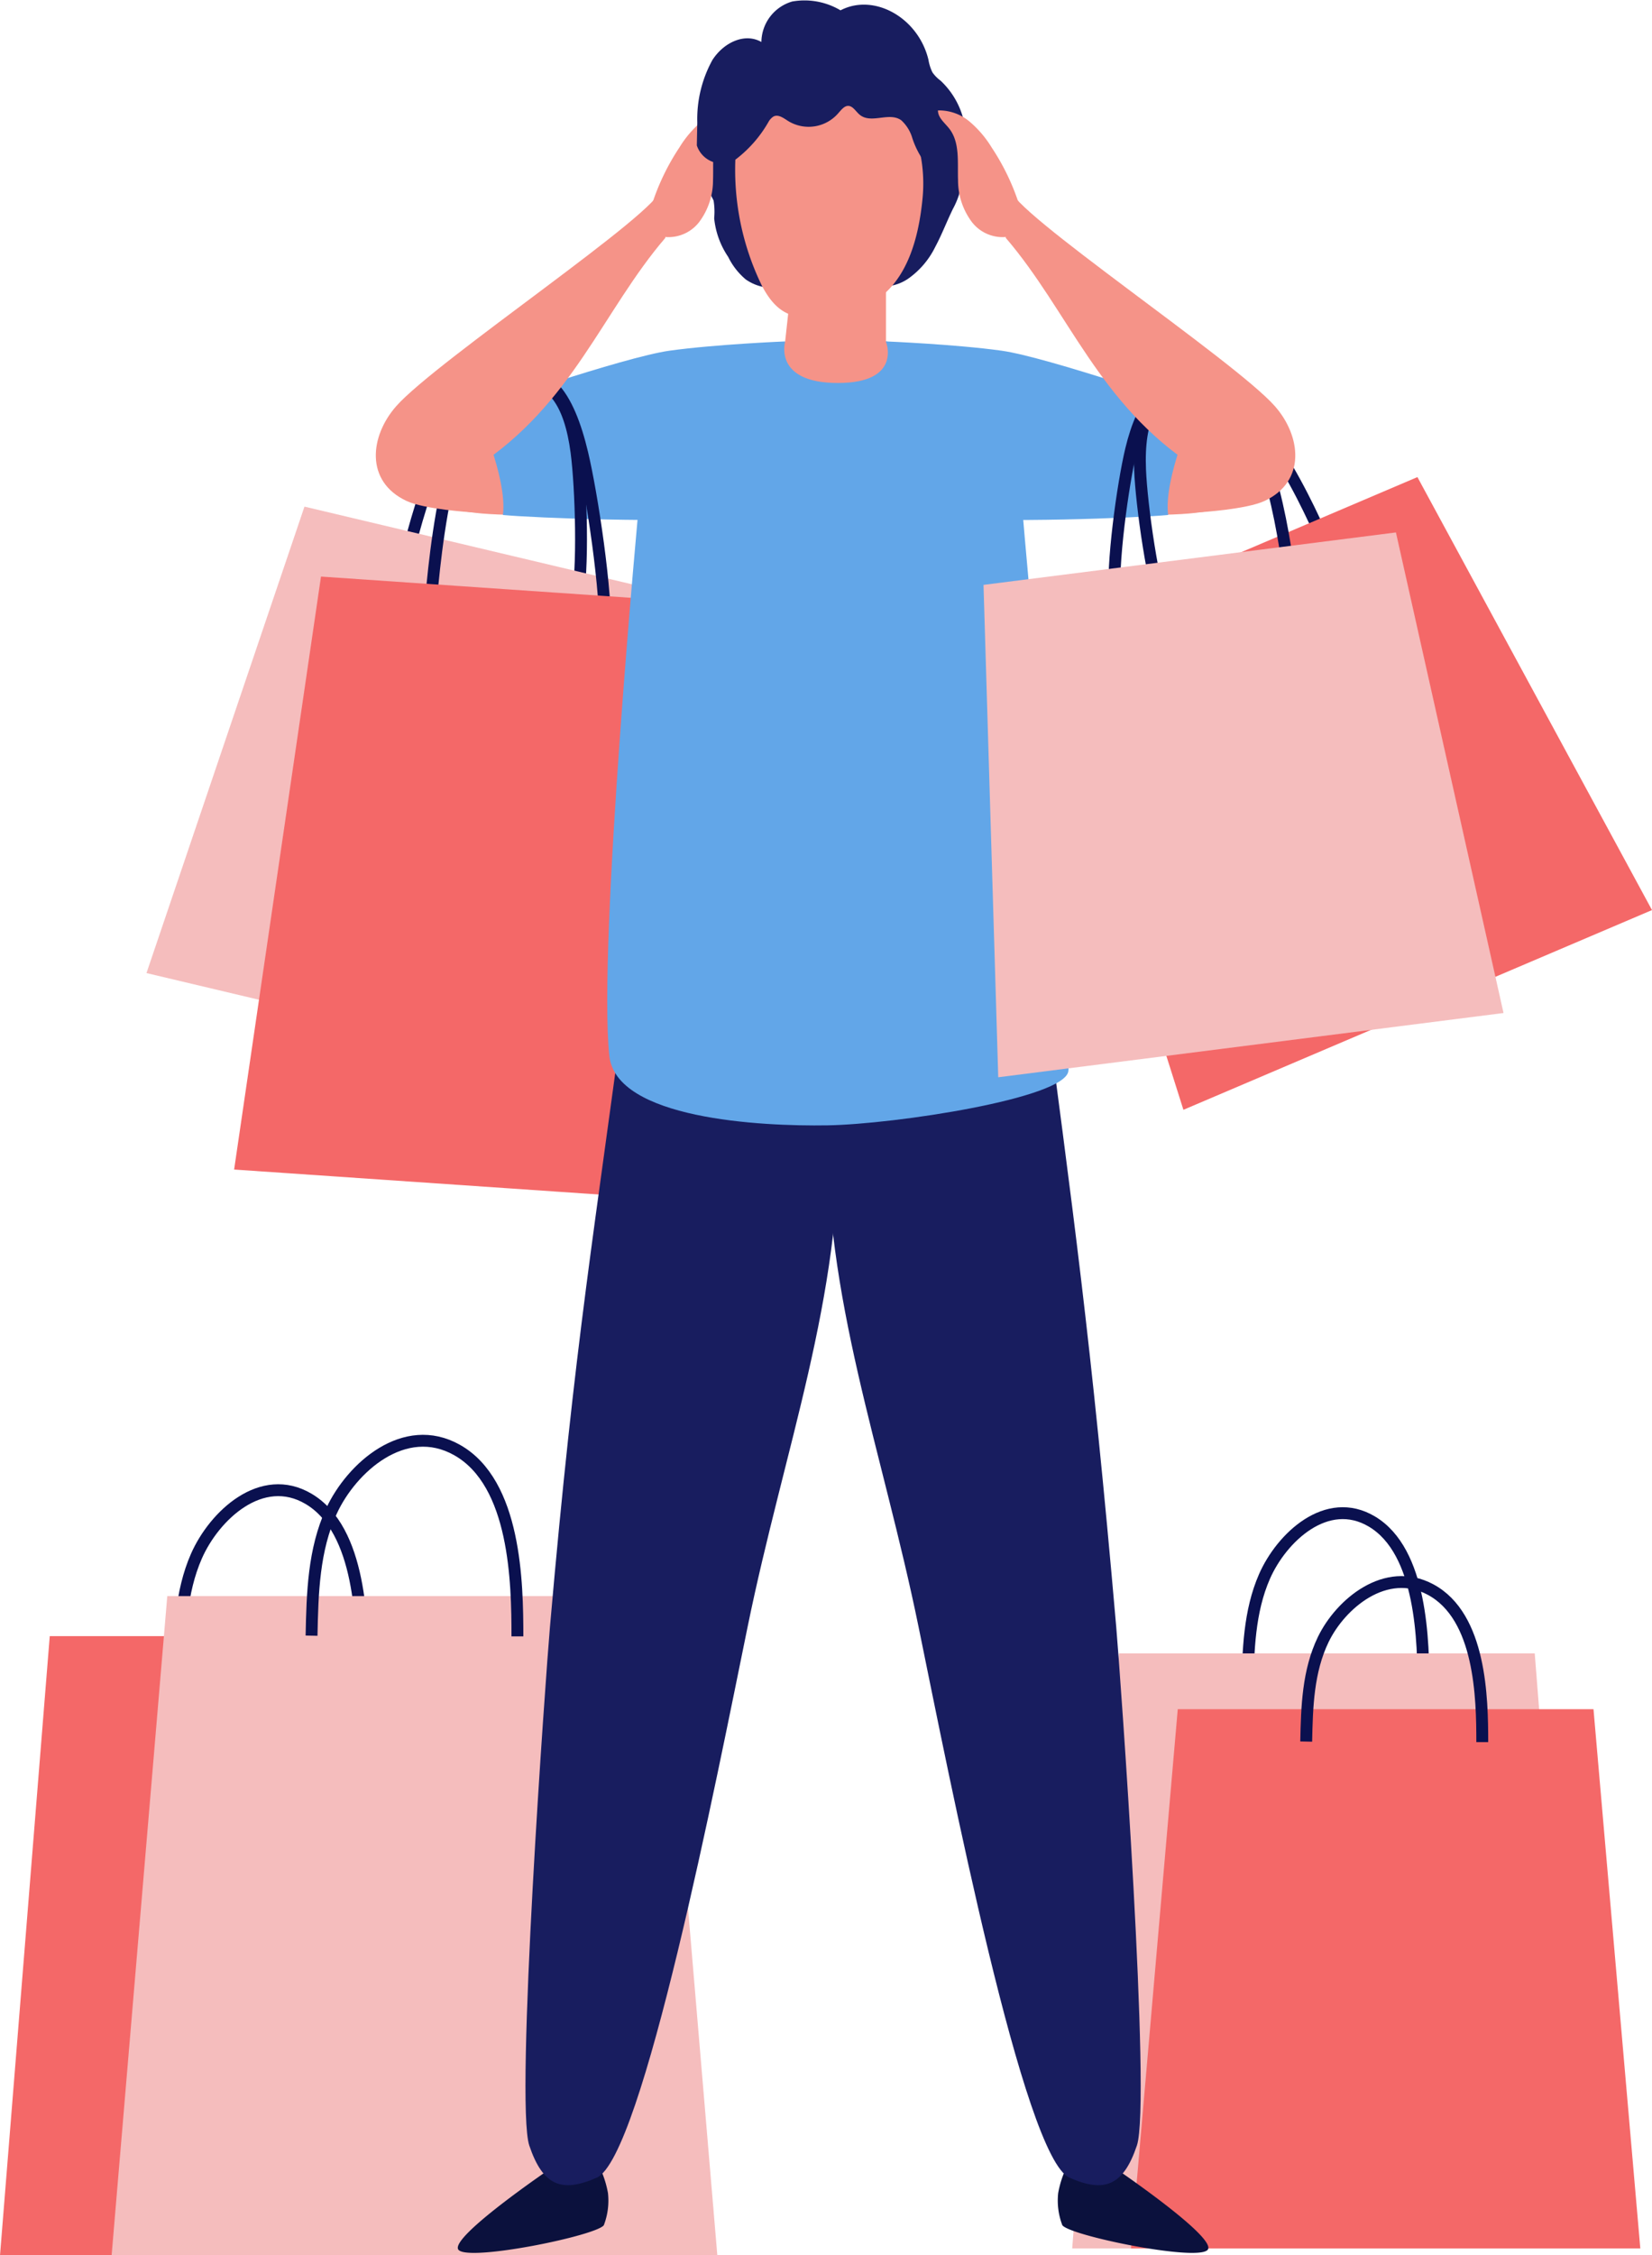 <svg xmlns="http://www.w3.org/2000/svg" width="139.207" height="189.961" viewBox="0 0 139.207 189.961">
  <g id="Grupo_55559" data-name="Grupo 55559" transform="translate(-184.399 -254.385)">
    <g id="Grupo_55547" data-name="Grupo 55547">
      <path id="Trazado_24962" data-name="Trazado 24962" d="M289.514,396.654c.062-3.219.145-6.535,1.438-9.484,1.443-3.289,5.256-6.882,9.044-4.633,4.232,2.51,4.355,10.092,4.354,14.175" fill="none" stroke="#0a104f" stroke-miterlimit="10" stroke-width="1"/>
      <path id="Trazado_24963" data-name="Trazado 24963" d="M317.668,443.765h-42.92l3.944-50.119h35.032Z" fill="#f5bdbd"/>
    </g>
    <g id="Grupo_55548" data-name="Grupo 55548">
      <path id="Trazado_24964" data-name="Trazado 24964" d="M322.621,443.765H279.7l3.944-45.419h35.032Z" fill="#f46868"/>
      <path id="Trazado_24965" data-name="Trazado 24965" d="M294.467,401.072c.062-2.918.145-5.923,1.439-8.6,1.442-2.981,5.255-6.237,9.044-4.2,4.231,2.275,4.354,9.146,4.353,12.847" fill="none" stroke="#0a104f" stroke-miterlimit="10" stroke-width="1"/>
    </g>
    <g id="Grupo_55549" data-name="Grupo 55549">
      <path id="Trazado_24966" data-name="Trazado 24966" d="M199.452,395.322c.065-3.35.151-6.8,1.5-9.869,1.508-3.422,5.491-7.161,9.449-4.822,4.421,2.613,4.55,10.5,4.549,14.751" fill="none" stroke="#0a104f" stroke-miterlimit="10" stroke-width="1"/>
      <path id="Trazado_24967" data-name="Trazado 24967" d="M230,444.346H184.4l4.191-52.154h37.224Z" fill="#f46868"/>
    </g>
    <g id="Grupo_55550" data-name="Grupo 55550">
      <path id="Trazado_24968" data-name="Trazado 24968" d="M244.845,444.346h-51.04l4.69-55.524h41.66Z" fill="#f5bdbd"/>
      <path id="Trazado_24969" data-name="Trazado 24969" d="M210.652,392.155c.073-3.567.17-7.241,1.682-10.507,1.687-3.644,6.145-7.625,10.575-5.134,4.947,2.781,5.091,11.181,5.09,15.7" fill="none" stroke="#0a104f" stroke-miterlimit="10" stroke-width="1"/>
    </g>
    <path id="Trazado_24970" data-name="Trazado 24970" d="M245.016,261.785a4.924,4.924,0,0,0-1.532,2.717,12.154,12.154,0,0,0-.587,2.571,4.1,4.1,0,0,0,.539,2.54,6.837,6.837,0,0,1,1.093,1.663,5.824,5.824,0,0,1,.05,1.489,7.027,7.027,0,0,0,1.182,3.259,5.805,5.805,0,0,0,1.483,1.9,3.96,3.96,0,0,0,1.43.622c2.049.488,4.177-.143,6.206-.71a3.038,3.038,0,0,1,1.179-.165,6.425,6.425,0,0,1,1.529.632,3.725,3.725,0,0,0,3.362-.461,7.093,7.093,0,0,0,2.259-2.663c.556-1.036.971-2.143,1.489-3.2a6.87,6.87,0,0,0,.509-1.185,5.08,5.08,0,0,0,.145-1.179c.08-2.251-.247-4.671-1.736-6.361" fill="#181d5f"/>
    <g id="Grupo_55553" data-name="Grupo 55553">
      <path id="Trazado_24971" data-name="Trazado 24971" d="M228.527,288.466s-9.734,2.216-9.532,4.1-.417,4.71,6.7,5.12,14.916-1.227,15.118-1.159" fill="#f59388"/>
      <path id="Trazado_24972" data-name="Trazado 24972" d="M250.556,283.142s-5.886.243-9.745.782-16.3,4.854-16.3,4.854,2.67,5.843,2.267,8.984c2.651.249,14.487.7,19.175.185" fill="#62a6e8"/>
      <g id="Grupo_55551" data-name="Grupo 55551">
        <path id="Trazado_24973" data-name="Trazado 24973" d="M232.982,305.3c.612-2.853.384-9.87,0-12.813-.532-4.069-2.089-7.16-6.246-6.052-4.642,1.238-7.348,11.893-8.2,15.494" fill="none" stroke="#0a104f" stroke-miterlimit="10" stroke-width="1"/>
        <path id="Trazado_24974" data-name="Trazado 24974" d="M196.742,336.345l41.763,9.9,5.637-41.107-34.087-8.081Z" fill="#f5bdbd"/>
      </g>
      <g id="Grupo_55552" data-name="Grupo 55552">
        <path id="Trazado_24975" data-name="Trazado 24975" d="M235.373,307.918c.181-3.551-1.091-11.914-1.911-15.36-1.134-4.764-3.137-8.136-7.086-5.918-4.411,2.477-5.5,15.829-5.809,20.328" fill="none" stroke="#0a104f" stroke-miterlimit="10" stroke-width="1"/>
        <path id="Trazado_24976" data-name="Trazado 24976" d="M204.128,352.893l42.82,2.931-.55-50.482-34.95-2.393Z" fill="#f46868"/>
      </g>
      <path id="Trazado_24977" data-name="Trazado 24977" d="M224.514,293.72c8.108-5.254,10.655-13.128,15.95-19.3l-.4-4.1c.125,1.751-18.878,14.434-22.267,18.265-2.233,2.523-2.659,6.351.861,7.995,1.522.711,5.437.95,5.437.95" fill="#f59388"/>
      <path id="Trazado_24978" data-name="Trazado 24978" d="M239.328,271.628a19.451,19.451,0,0,1,2.325-4.827,8.93,8.93,0,0,1,1.864-2.18,4.012,4.012,0,0,1,2.657-.937c.005.62-.578,1.053-.957,1.543-.913,1.181-.677,2.839-.735,4.33a5.86,5.86,0,0,1-1.183,3.552,3.273,3.273,0,0,1-3.4,1.143" fill="#f59388"/>
    </g>
    <path id="Trazado_24979" data-name="Trazado 24979" d="M259.056,276.33v6.812l5.5,2.25s-1.122,5.843-11.75,5.843-7.545-5.336-7.545-5.336l5.295-2.718.75-6.851" fill="#f59388"/>
    <path id="Trazado_24980" data-name="Trazado 24980" d="M257.192,259.673c-3.828-2.818-10.143,1.338-10.634,5.966a22.256,22.256,0,0,0,2.046,12.818c.821,1.554,1.812,2.575,3.528,2.639,5.924.219,9.284-2.542,10.006-10A12.839,12.839,0,0,0,257.192,259.673Z" fill="#f59388"/>
    <g id="Grupo_55554" data-name="Grupo 55554">
      <path id="Trazado_24981" data-name="Trazado 24981" d="M230.962,436.921s-8.955,6.059-7.9,6.991,11.557-1.219,12.218-2.1a5.791,5.791,0,0,0,.35-2.712,8.513,8.513,0,0,0-.585-1.919" fill="#0b113d"/>
      <path id="Trazado_24982" data-name="Trazado 24982" d="M255.093,348.878c.261,14.872-4.621,27.493-7.7,42.554-2.617,12.785-8.853,44.66-12.707,46.371-2.957,1.313-4.548.679-5.687-2.707-1.216-3.62,1.4-39.734,1.741-43.664,2.126-24.426,3.8-33.541,6.528-54.314" fill="#181d5f"/>
    </g>
    <g id="Grupo_55555" data-name="Grupo 55555">
      <path id="Trazado_24983" data-name="Trazado 24983" d="M278.236,436.921s8.955,6.059,7.9,6.991-11.557-1.219-12.218-2.1a5.8,5.8,0,0,1-.35-2.712,8.513,8.513,0,0,1,.585-1.919" fill="#0b113d"/>
      <path id="Trazado_24984" data-name="Trazado 24984" d="M254.106,348.878c-.262,14.872,4.62,27.493,7.7,42.554,2.617,12.785,8.853,44.66,12.708,46.371,2.956,1.313,4.547.679,5.686-2.707,1.217-3.62-1.4-39.734-1.74-43.664-2.126-24.426-3.632-34.917-6.358-55.69" fill="#181d5f"/>
    </g>
    <path id="Trazado_24985" data-name="Trazado 24985" d="M238.271,296.522s-3.522,37.594-2.525,46.8c.574,5.3,12.685,5.944,18.388,5.848s20-2.27,20.292-4.57-3.892-46.662-3.845-47.036c1.552-12.25-11.525-14.421-11.525-14.421s1.4,3.5-4.052,3.5-4.448-3.458-4.448-3.458S237.322,286.286,238.271,296.522Z" fill="#62a6e8"/>
    <path id="Trazado_24986" data-name="Trazado 24986" d="M243.118,266.635a2.207,2.207,0,0,0,3.291,1.166,10.5,10.5,0,0,0,2.777-3.2,1.273,1.273,0,0,1,.38-.395c.408-.226.859.125,1.256.377a3.3,3.3,0,0,0,4.23-.679c.243-.274.5-.613.835-.6.378.014.624.461.93.725.981.844,2.487-.254,3.526.485a3.283,3.283,0,0,1,.938,1.522,7.348,7.348,0,0,0,1.192,2.226,1.859,1.859,0,0,0,2.043.663c.94-.4,1.317-1.778,1.276-2.969a6.748,6.748,0,0,0-2.144-4.785,3.011,3.011,0,0,1-.674-.687,3.7,3.7,0,0,1-.337-1.058c-.848-3.548-4.577-5.647-7.411-4.171a5.942,5.942,0,0,0-4.068-.744,3.6,3.6,0,0,0-2.6,3.41c-1.406-.8-3.178.043-4.126,1.516a10.3,10.3,0,0,0-1.275,5.265" fill="#181d5f"/>
    <g id="Grupo_55558" data-name="Grupo 55558">
      <path id="Trazado_24987" data-name="Trazado 24987" d="M281.085,288.466s9.733,2.216,9.532,4.1.416,4.71-6.7,5.12S269,296.454,268.8,296.522" fill="#f59388"/>
      <path id="Trazado_24988" data-name="Trazado 24988" d="M259.056,283.142s5.885.243,9.744.782,16.3,4.854,16.3,4.854-2.67,5.843-2.267,8.984c-2.651.249-14.487.7-19.174.185" fill="#62a6e8"/>
      <g id="Grupo_55556" data-name="Grupo 55556">
        <path id="Trazado_24989" data-name="Trazado 24989" d="M282.635,306.567c-1.086-2.708-2.049-9.662-2.168-12.629-.164-4.1.848-7.41,5.132-7.021,4.785.435,9.255,10.479,10.7,13.883" fill="none" stroke="#0a104f" stroke-miterlimit="10" stroke-width="1"/>
        <path id="Trazado_24990" data-name="Trazado 24990" d="M323.606,331.039,284.12,347.862,271.61,308.3l32.229-13.731Z" fill="#f46868"/>
      </g>
      <g id="Grupo_55557" data-name="Grupo 55557">
        <path id="Trazado_24991" data-name="Trazado 24991" d="M278.355,304.988c-.306-2.9.665-9.856,1.36-12.742.961-3.989,2.838-6.9,6.853-5.354,4.485,1.724,6.045,12.606,6.511,16.277" fill="none" stroke="#0a104f" stroke-miterlimit="10" stroke-width="1"/>
        <path id="Trazado_24992" data-name="Trazado 24992" d="M311.095,339.709l-42.578,5.412-1.242-41.473,34.753-4.417Z" fill="#f5bdbd"/>
      </g>
      <path id="Trazado_24993" data-name="Trazado 24993" d="M285.1,293.72c-8.108-5.254-10.655-13.128-15.95-19.3l.4-4.1c-.125,1.751,18.878,14.434,22.267,18.265,2.233,2.523,2.659,6.351-.861,7.995-1.522.711-5.437.95-5.437.95" fill="#f59388"/>
      <path id="Trazado_24994" data-name="Trazado 24994" d="M270.283,271.628a19.416,19.416,0,0,0-2.325-4.827,8.93,8.93,0,0,0-1.864-2.18,4.01,4.01,0,0,0-2.657-.937c-.005.62.578,1.053.958,1.543.912,1.181.677,2.839.734,4.33a5.86,5.86,0,0,0,1.183,3.552,3.273,3.273,0,0,0,3.4,1.143" fill="#f59388"/>
    </g>
  </g>
</svg>
